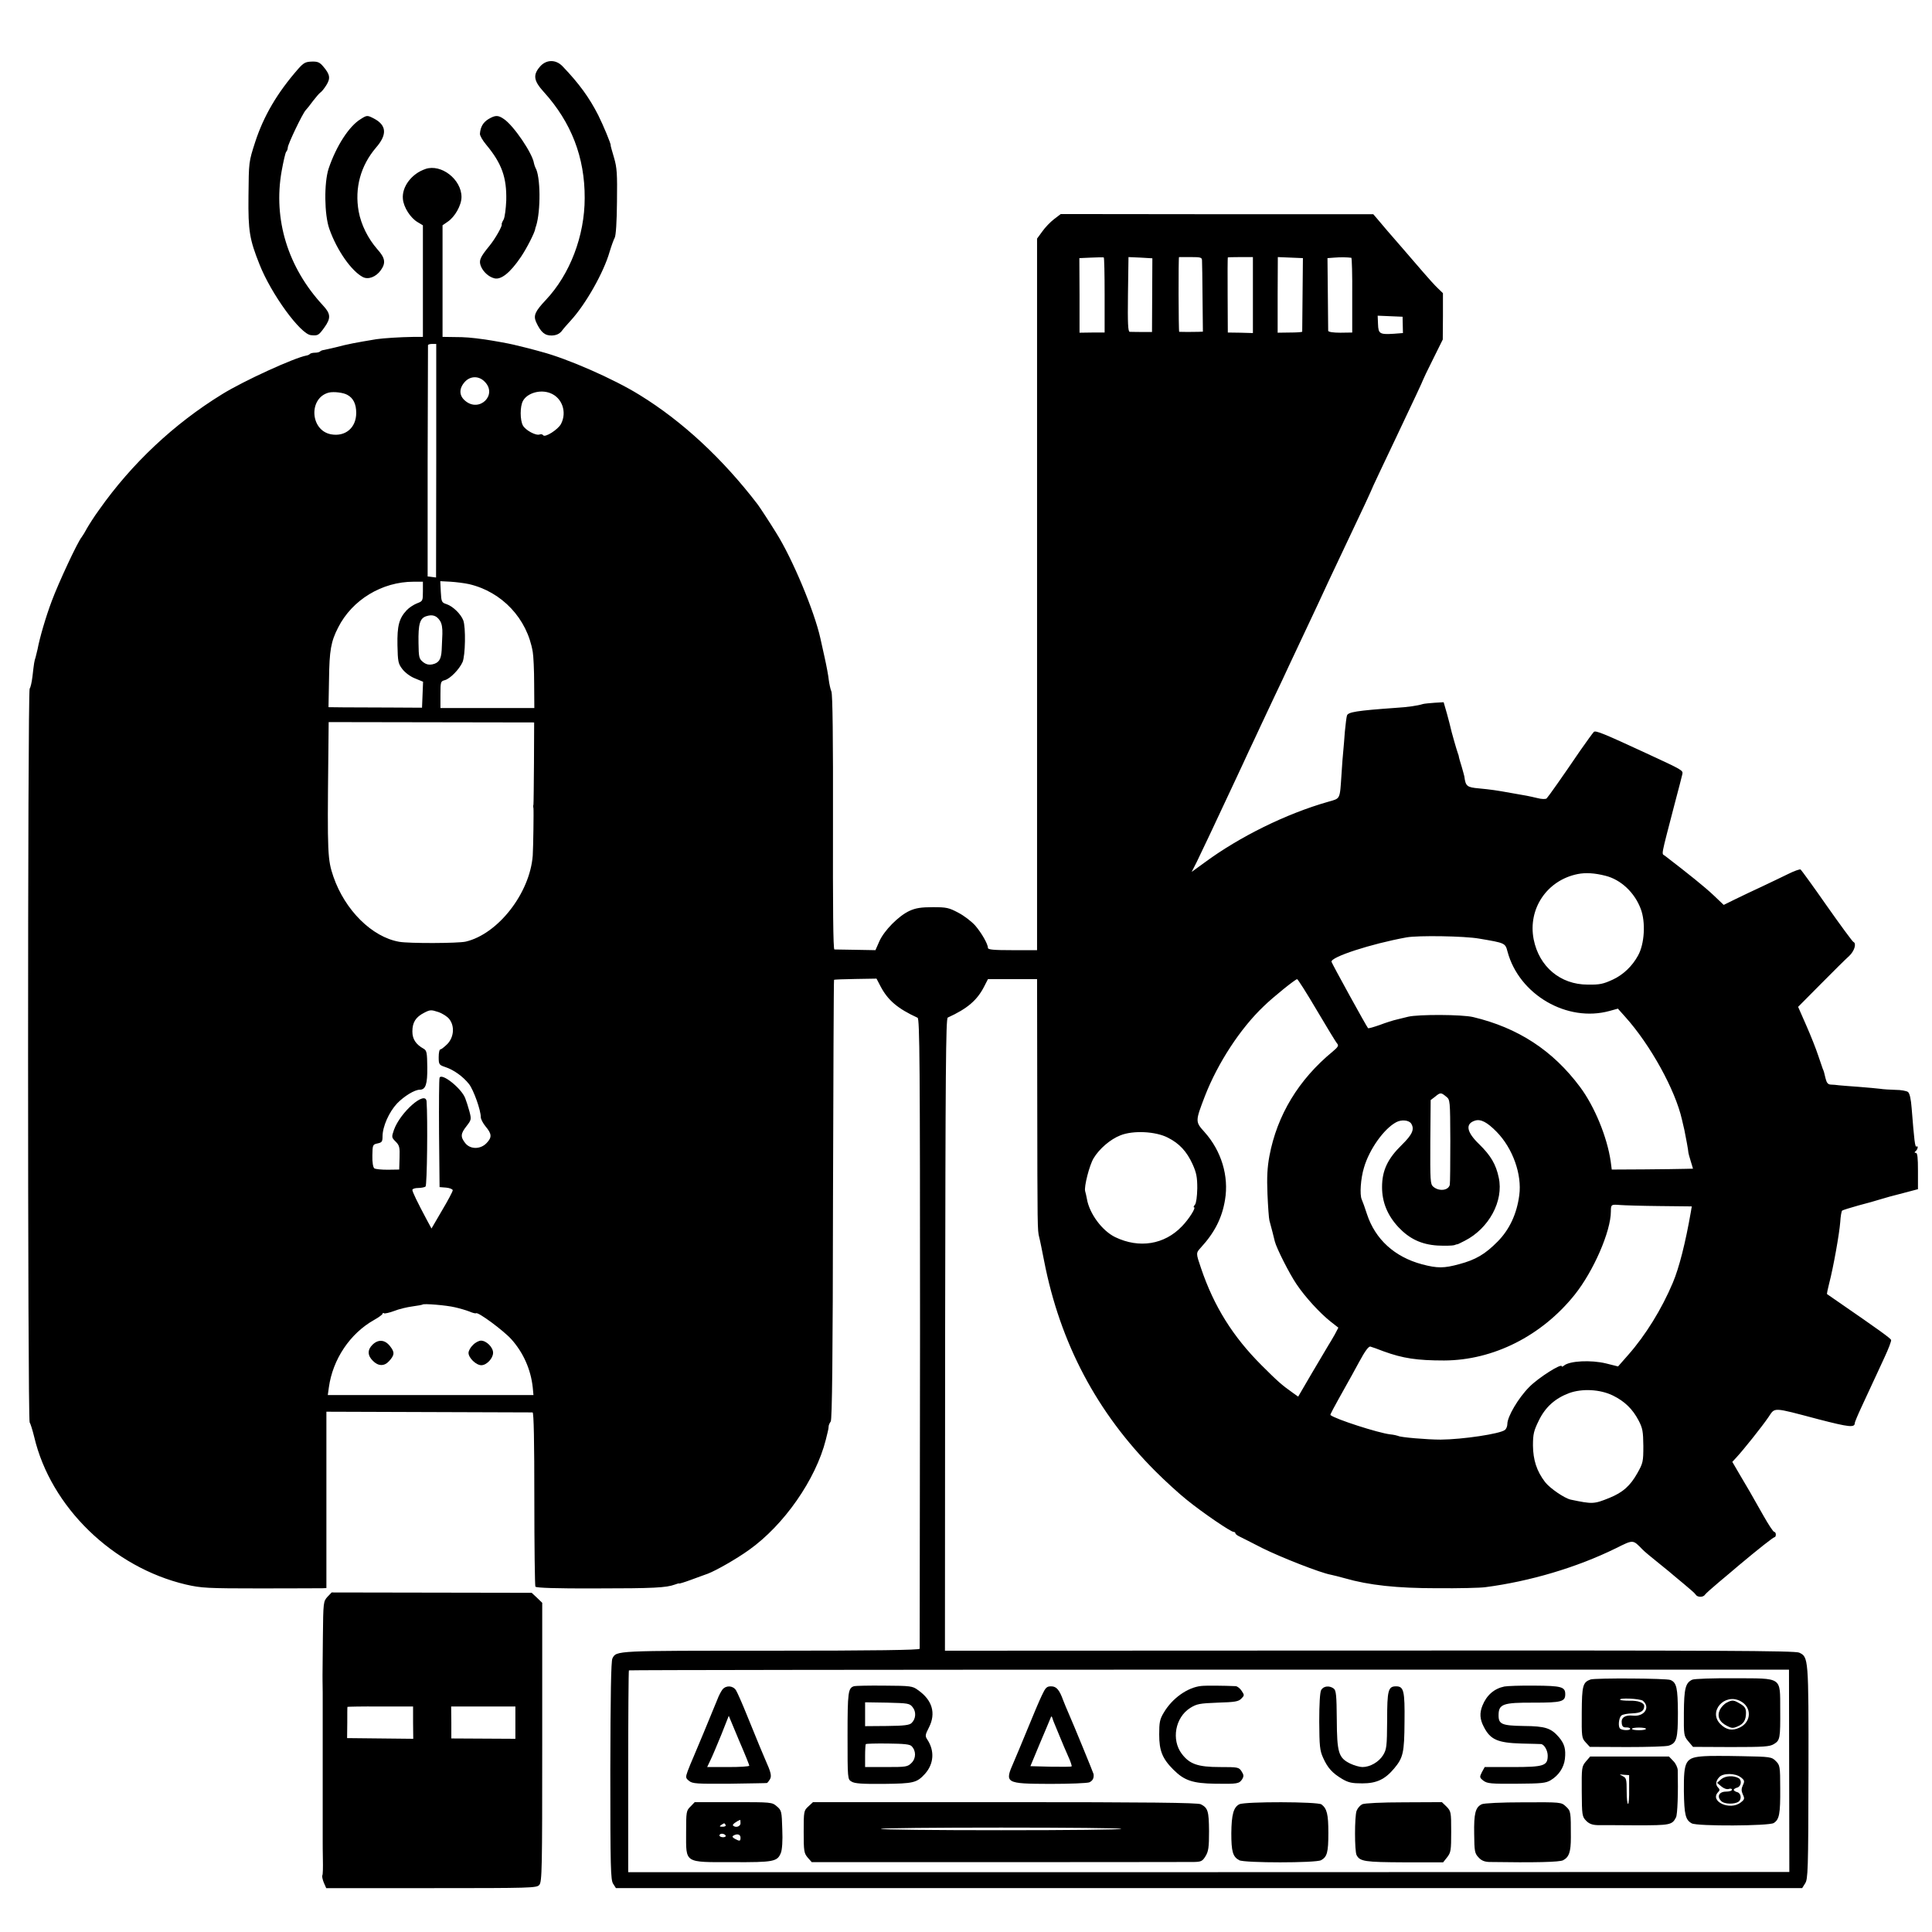 <?xml version="1.0" standalone="no"?>
<!DOCTYPE svg PUBLIC "-//W3C//DTD SVG 20010904//EN"
 "http://www.w3.org/TR/2001/REC-SVG-20010904/DTD/svg10.dtd">
<svg version="1.0" xmlns="http://www.w3.org/2000/svg"
 width="1101pt" height="1101pt" viewBox="0 0 1101 1101"
 preserveAspectRatio="xMidYMid meet">
<g transform="translate(0,1101) scale(0.1,-0.1)"
fill="#000000" stroke="none">
<path d="M1699 10617 c-120 -137 -196 -268 -244 -414 -38 -118 -37 -113 -39
-313 -2 -197 6 -244 63 -387 67 -170 234 -398 293 -403 40 -4 44 -1 76 43 39
54 37 79 -8 127 -199 215 -284 489 -235 765 10 55 21 104 26 110 5 5 9 16 9
24 0 18 84 194 102 213 7 7 26 31 42 53 17 22 35 43 42 48 7 4 22 23 34 42 24
39 21 60 -17 105 -21 25 -32 30 -66 29 -36 -1 -47 -7 -78 -42z"/>
<path d="M3076 10629 c-40 -47 -34 -80 22 -142 158 -174 235 -374 234 -606 0
-215 -84 -435 -222 -581 -61 -65 -71 -88 -55 -125 27 -59 50 -78 90 -77 25 1
42 9 55 24 9 13 34 41 54 63 85 93 187 274 220 390 10 33 23 69 29 80 7 12 12
91 13 205 2 161 0 194 -17 252 -11 37 -20 69 -19 70 3 6 -42 114 -71 172 -51
100 -109 180 -202 277 -39 42 -95 41 -131 -2z"/>
<path d="M2055 10331 c-66 -40 -139 -154 -182 -281 -27 -82 -25 -264 4 -345
43 -122 126 -240 191 -274 31 -16 75 1 102 39 30 42 25 70 -20 120 -53 61 -92
139 -106 215 -24 133 11 261 99 364 65 75 60 128 -13 166 -37 19 -39 19 -75
-4z"/>
<path d="M2783 10331 c-30 -19 -45 -44 -48 -83 -1 -10 15 -38 36 -63 89 -107
117 -187 114 -317 -2 -46 -8 -96 -15 -109 -8 -13 -12 -25 -11 -27 6 -7 -37
-83 -69 -122 -54 -66 -62 -84 -50 -116 13 -33 45 -62 77 -70 38 -10 90 31 151
121 34 50 79 139 82 160 0 3 2 10 5 17 27 86 26 284 -4 333 -3 6 -6 16 -8 24
-8 57 -117 217 -172 253 -33 23 -49 22 -88 -1z"/>
<path d="M2425 10047 c-79 -26 -136 -102 -129 -171 4 -47 43 -108 84 -132 l30
-18 0 -318 0 -318 -57 0 c-71 -1 -168 -7 -208 -13 -120 -20 -159 -27 -235 -47
-25 -6 -53 -12 -62 -14 -10 -1 -21 -5 -24 -9 -4 -4 -17 -7 -29 -7 -12 0 -25
-3 -29 -7 -3 -4 -12 -8 -19 -9 -68 -12 -358 -144 -482 -221 -273 -168 -514
-394 -700 -658 -28 -38 -58 -86 -69 -105 -10 -19 -24 -42 -30 -50 -24 -28
-134 -265 -171 -365 -34 -90 -69 -210 -81 -275 -3 -14 -8 -34 -11 -45 -8 -24
-9 -32 -18 -110 -4 -33 -11 -64 -16 -69 -12 -13 -12 -4169 0 -4182 4 -5 16
-42 26 -83 94 -399 448 -743 865 -841 88 -20 119 -22 425 -22 182 0 340 1 353
1 l22 1 0 503 0 502 583 -2 c320 -1 587 -2 592 -2 7 -1 10 -168 10 -492 0
-270 3 -496 6 -501 5 -7 121 -11 345 -10 330 0 401 4 450 22 13 5 24 8 24 6 0
-2 30 7 68 21 37 14 80 29 96 35 47 18 163 84 234 135 200 142 381 402 438
628 4 17 9 37 11 45 2 8 5 22 5 30 0 8 6 21 12 29 8 10 12 364 13 1264 2 688
4 1251 6 1253 1 2 56 4 122 5 l120 2 23 -44 c42 -80 98 -127 211 -179 12 -5
14 -261 14 -1796 -1 -984 -2 -1794 -2 -1800 -1 -7 -248 -11 -849 -11 -889 0
-879 1 -902 -44 -8 -14 -11 -212 -12 -640 0 -555 2 -622 16 -644 l16 -25 3380
0 3380 0 17 27 c16 24 18 73 19 632 1 656 0 658 -53 683 -23 11 -449 13 -2448
12 l-2420 -1 1 1801 c2 1504 4 1802 15 1807 112 51 168 99 208 178 l21 41 140
0 140 0 1 -692 c1 -729 1 -738 11 -778 4 -14 16 -74 28 -135 91 -469 301 -866
635 -1200 55 -55 136 -129 179 -163 90 -73 250 -182 266 -182 5 0 10 -3 10 -7
0 -5 10 -13 23 -19 12 -6 72 -36 132 -67 105 -52 331 -141 389 -151 15 -3 50
-12 79 -20 139 -40 297 -57 527 -57 124 -1 248 2 275 6 253 33 520 112 742
221 103 51 97 51 153 -6 8 -9 51 -45 95 -80 44 -35 82 -67 85 -70 3 -3 30 -25
60 -50 30 -25 59 -50 63 -57 10 -17 44 -17 54 0 4 6 40 38 78 70 39 32 90 76
115 97 111 93 196 160 203 160 4 0 7 7 7 15 0 8 -4 15 -9 15 -6 0 -33 42 -62
93 -81 143 -83 147 -132 229 l-45 77 24 26 c39 42 146 176 182 229 39 57 19
58 284 -12 178 -46 208 -49 208 -21 0 4 16 43 36 86 20 43 49 105 64 138 15
33 47 100 69 149 23 49 40 94 38 100 -4 10 -75 61 -297 214 -36 25 -66 46 -68
47 -2 2 4 29 12 61 24 92 58 283 63 349 2 33 7 63 11 66 4 3 45 16 92 29 47
12 103 28 125 35 22 7 79 23 128 35 l87 23 0 104 c0 76 -3 103 -12 103 -8 0
-9 3 -3 8 13 9 19 35 7 28 -9 -5 -13 31 -28 219 -4 52 -11 84 -21 92 -8 6 -40
12 -71 12 -31 1 -70 3 -87 6 -16 2 -70 7 -120 11 -49 3 -101 8 -115 9 -14 2
-35 4 -47 4 -16 1 -23 10 -29 33 -10 40 -9 40 -17 58 -3 8 -15 43 -26 76 -11
34 -41 110 -67 169 l-47 107 129 130 c71 72 144 144 162 160 30 28 43 72 24
80 -5 2 -73 94 -151 205 -78 112 -146 205 -150 208 -5 2 -35 -8 -67 -24 -33
-16 -99 -48 -148 -71 -49 -23 -120 -56 -156 -74 l-67 -33 -60 57 c-49 46 -137
117 -275 223 -20 15 -26 -18 57 302 21 77 39 150 42 162 5 23 5 23 -207 121
-242 112 -286 130 -297 121 -6 -6 -41 -54 -78 -107 -106 -156 -182 -263 -191
-272 -5 -5 -28 -5 -54 2 -51 12 -62 14 -144 28 -94 17 -117 20 -188 27 -68 6
-76 12 -83 68 -1 6 -8 30 -15 55 -8 25 -15 50 -16 55 0 6 -4 17 -7 25 -6 16
-38 128 -41 145 -1 6 -10 40 -20 77 l-19 66 -51 -3 c-28 -2 -58 -5 -66 -7 -32
-10 -88 -18 -155 -22 -224 -16 -273 -24 -279 -44 -3 -9 -8 -51 -12 -92 -3 -41
-7 -91 -9 -110 -2 -19 -7 -78 -10 -131 -10 -148 -5 -138 -75 -158 -240 -68
-507 -200 -706 -347 l-73 -53 29 57 c25 51 98 205 225 477 23 50 56 119 72
155 17 36 48 101 68 145 21 44 57 121 80 170 24 50 60 126 80 170 37 79 70
148 160 340 26 55 58 125 72 155 14 30 72 153 129 273 57 120 104 220 104 222
0 2 25 57 56 122 31 65 73 154 94 198 99 208 150 318 150 321 0 2 25 54 56
116 l56 113 1 132 0 132 -29 28 c-16 15 -54 57 -84 92 -61 71 -81 94 -113 131
-58 66 -136 157 -152 177 l-19 22 -890 0 -891 1 -38 -29 c-21 -16 -51 -47 -67
-70 l-30 -41 0 -2027 0 -2028 -140 0 c-108 0 -140 3 -140 13 0 22 -36 85 -73
128 -20 22 -62 55 -95 72 -54 29 -68 32 -146 32 -67 0 -98 -5 -133 -21 -61
-28 -144 -111 -172 -174 l-22 -50 -112 2 c-62 1 -116 2 -122 2 -7 1 -9 247 -8
723 1 479 -2 730 -9 747 -6 14 -12 44 -15 66 -2 22 -13 81 -24 130 -11 50 -22
98 -24 108 -34 153 -158 451 -251 599 -33 54 -96 150 -106 163 -199 260 -429
474 -673 624 -148 92 -414 208 -560 246 -16 5 -34 9 -40 11 -10 3 -85 22 -120
30 -24 6 -118 23 -160 29 -78 11 -115 14 -176 14 l-67 1 0 318 0 318 29 20
c41 27 79 94 79 141 0 100 -115 190 -205 160z m3870 -718 l0 -214 -72 0 -71
-1 0 212 -1 213 67 3 c37 2 69 2 72 1 3 0 5 -97 5 -214z m271 -1 l-1 -210 -57
0 c-32 0 -64 1 -70 1 -10 1 -12 49 -10 213 l3 213 68 -3 68 -4 -1 -210z m284
197 c1 -11 2 -107 3 -213 l2 -192 -25 -1 c-27 -1 -102 -1 -110 0 -4 1 -5 426
-1 426 0 0 30 0 66 0 58 0 65 -2 65 -20z m290 -196 l0 -217 -72 2 -71 1 -1
213 c-1 118 0 214 1 215 1 1 33 2 72 2 l71 0 0 -216z m283 3 c-1 -114 -2 -209
-2 -212 -1 -3 -32 -5 -70 -5 l-70 -1 0 216 1 215 71 -3 72 -3 -2 -207z m278
209 c3 -1 6 -97 5 -214 l0 -212 -68 -1 c-40 0 -68 4 -69 11 0 5 -1 101 -2 212
l-2 202 40 3 c34 3 73 2 96 -1z m293 -383 l1 -46 -52 -4 c-81 -5 -88 0 -90 55
l-2 48 71 -3 71 -3 1 -47z m-5508 -773 l-1 -666 -24 3 -24 3 0 655 c1 360 2
658 2 663 1 4 11 7 24 7 l23 0 0 -665z m276 450 c75 -75 -30 -178 -111 -109
-36 30 -36 71 -1 109 31 33 79 34 112 0z m-783 -75 c34 -18 51 -52 51 -103 0
-85 -62 -137 -144 -122 -120 23 -128 209 -11 238 28 6 81 0 104 -13z m1156 10
c69 -26 97 -109 62 -176 -17 -32 -92 -80 -102 -64 -3 5 -12 7 -20 4 -21 -8
-80 24 -95 51 -17 31 -17 109 0 140 24 45 98 67 155 45z m-725 -1130 c0 -54
-1 -56 -33 -68 -18 -7 -45 -24 -59 -39 -44 -47 -55 -89 -53 -200 2 -93 4 -105
28 -136 15 -20 46 -43 72 -53 l46 -19 -3 -74 -3 -74 -180 1 c-99 0 -219 1
-266 1 l-87 1 3 158 c2 166 11 216 52 296 80 158 250 261 430 261 l53 0 0 -55z
m264 41 c187 -44 330 -196 362 -386 4 -22 8 -103 8 -180 l1 -140 -267 0 -268
0 0 76 c0 73 1 77 25 83 30 8 82 61 101 103 16 38 19 198 4 238 -14 36 -59 80
-95 92 -28 9 -30 13 -33 70 l-3 61 58 -3 c32 -2 80 -8 107 -14z m-167 -208
c11 -16 15 -42 14 -76 -1 -29 -3 -70 -4 -92 -3 -53 -16 -73 -53 -81 -21 -4
-37 0 -54 14 -22 18 -24 27 -25 108 -2 108 8 140 43 152 36 12 60 4 79 -25z
m536 -810 c-1 -126 -2 -233 -3 -238 -2 -6 -2 -14 0 -20 2 -14 -1 -222 -4 -270
-16 -215 -198 -448 -382 -491 -44 -10 -323 -11 -379 -1 -155 27 -309 180 -375
371 -33 98 -35 126 -29 681 l2 200 586 -1 585 -1 -1 -230z m6107 -644 c87 -22
165 -95 200 -188 29 -75 22 -200 -15 -266 -33 -61 -85 -110 -143 -137 -56 -26
-76 -30 -144 -29 -156 0 -277 102 -308 258 -34 174 76 337 251 372 45 9 97 6
159 -10z m-720 -358 c148 -25 148 -25 161 -74 66 -246 340 -405 582 -338 l47
13 42 -47 c143 -159 285 -416 323 -585 2 -8 8 -35 14 -60 8 -39 22 -114 23
-130 0 -3 6 -24 13 -47 l13 -43 -46 -1 c-26 -1 -130 -2 -232 -3 l-185 -1 -6
46 c-20 139 -92 314 -175 425 -155 208 -353 337 -609 398 -63 15 -311 16 -370
2 -16 -4 -46 -11 -65 -16 -19 -4 -63 -18 -97 -31 -35 -12 -64 -21 -67 -18 -9
10 -205 366 -208 378 -6 27 224 102 427 139 65 12 332 8 415 -7z m-926 -408
c58 -98 110 -184 117 -191 9 -11 3 -20 -27 -45 -193 -159 -316 -361 -360 -595
-12 -65 -15 -120 -11 -217 3 -71 8 -139 11 -150 10 -35 26 -99 31 -120 9 -37
83 -184 124 -244 50 -74 131 -162 192 -211 l46 -36 -21 -40 c-12 -21 -29 -50
-38 -64 -8 -14 -50 -84 -93 -157 l-77 -132 -31 22 c-62 44 -84 63 -178 157
-163 163 -271 335 -345 554 -29 85 -29 85 -1 116 79 86 121 169 138 272 23
136 -21 280 -117 387 -53 59 -53 60 3 206 73 187 201 384 335 511 52 51 180
154 190 154 4 0 55 -80 112 -177z m-4944 -50 c32 -40 27 -103 -10 -142 -17
-17 -35 -31 -40 -31 -6 0 -10 -20 -10 -44 0 -42 2 -45 38 -57 48 -16 100 -53
135 -97 26 -34 67 -148 67 -189 0 -10 12 -34 27 -52 36 -43 37 -62 7 -94 -35
-38 -94 -38 -123 -1 -28 36 -26 54 8 97 27 35 28 38 16 84 -7 26 -18 60 -24
75 -22 57 -135 146 -146 116 -3 -7 -4 -150 -3 -318 l3 -305 38 -3 c20 -2 37
-9 37 -15 0 -7 -27 -58 -61 -115 l-60 -103 -26 48 c-55 103 -83 161 -83 172 0
6 15 11 33 11 17 0 37 4 42 8 9 6 13 387 6 485 -5 66 -150 -61 -186 -162 -14
-41 -14 -43 10 -67 21 -21 24 -32 22 -91 l-2 -68 -65 -1 c-36 0 -70 3 -77 8
-7 6 -12 34 -11 73 1 61 2 63 30 69 24 5 28 10 28 40 0 56 37 139 83 188 41
42 100 78 129 78 34 0 44 32 43 128 -1 82 -3 95 -20 105 -45 25 -65 55 -65 99
0 52 19 82 68 107 33 17 39 17 79 4 24 -8 52 -26 63 -40z m5681 -442 c23 -18
23 -20 24 -252 0 -129 -1 -242 -3 -251 -8 -33 -62 -39 -95 -10 -16 14 -17 37
-16 254 l2 239 25 19 c30 25 34 25 63 1z m-199 -154 c20 -32 7 -62 -53 -121
-81 -79 -113 -146 -113 -241 0 -85 30 -160 93 -228 62 -66 130 -99 223 -105
42 -2 85 -1 95 2 10 4 18 6 18 5 0 -1 19 8 42 20 138 70 223 227 194 360 -16
76 -45 125 -111 190 -73 70 -81 117 -24 135 33 10 69 -9 123 -64 92 -94 145
-243 129 -361 -14 -107 -56 -196 -123 -264 -71 -72 -125 -104 -219 -129 -87
-24 -125 -24 -212 -1 -157 42 -267 143 -314 286 -11 35 -25 73 -30 84 -12 27
-6 119 13 181 30 104 114 222 184 259 30 16 72 12 85 -8z m-1387 -80 c66 -33
108 -79 141 -151 22 -49 27 -73 27 -138 -1 -47 -6 -84 -13 -93 -7 -8 -10 -15
-6 -15 14 0 -28 -67 -68 -108 -100 -105 -244 -128 -381 -62 -74 36 -147 134
-161 218 -3 15 -7 35 -10 44 -7 25 24 147 48 187 32 54 96 109 153 131 72 29
200 23 270 -13z m2803 -390 l183 -2 -5 -30 c-31 -178 -67 -320 -103 -405 -63
-150 -156 -300 -254 -411 l-58 -66 -68 17 c-86 21 -208 15 -240 -12 -7 -6 -13
-8 -13 -4 0 19 -133 -65 -185 -118 -62 -62 -125 -169 -125 -211 0 -13 -6 -28
-14 -34 -27 -22 -241 -54 -366 -55 -76 0 -231 13 -242 21 -5 2 -25 7 -46 9
-68 8 -313 87 -340 110 -3 2 13 32 93 175 11 19 43 77 70 127 35 65 55 91 65
88 8 -2 42 -14 75 -27 110 -40 190 -52 345 -52 280 1 556 140 744 375 107 134
206 361 206 475 0 39 2 40 52 36 24 -2 125 -5 226 -6z m-6865 -577 c27 -6 64
-17 82 -24 18 -8 35 -12 38 -10 10 10 157 -99 201 -148 69 -77 111 -173 122
-275 l4 -43 -586 0 -586 0 6 43 c22 161 121 308 258 385 27 15 48 31 48 35 0
5 4 6 8 3 5 -3 31 3 58 13 27 11 74 22 104 26 30 4 57 9 59 11 7 6 134 -4 184
-16z m6599 -503 c67 -33 112 -77 146 -142 23 -44 26 -62 27 -145 0 -90 -2 -98
-34 -155 -41 -73 -83 -110 -159 -141 -89 -36 -96 -36 -221 -10 -36 8 -119 65
-146 100 -48 63 -68 126 -69 208 0 66 5 85 33 142 37 77 93 127 173 157 74 27
177 22 250 -14z m1004 -2139 l1 -576 -3309 -1 -3308 0 0 573 c0 315 2 575 4
577 2 2 1491 4 3308 4 l3303 0 1 -577z"/>
<path d="M2123 3347 c-30 -29 -29 -62 2 -92 30 -31 65 -32 92 -2 32 35 33 51
6 85 -29 38 -67 41 -100 9z"/>
<path d="M2695 3345 c-14 -13 -25 -33 -25 -45 0 -28 43 -70 73 -70 30 0 67 39
67 71 0 31 -38 69 -69 69 -12 0 -33 -11 -46 -25z"/>
<path d="M9064 1439 c-44 -16 -49 -35 -50 -188 -1 -139 0 -146 22 -170 l24
-26 212 -1 c117 0 224 3 238 8 45 15 52 40 52 188 -1 140 -7 171 -42 186 -20
10 -432 12 -456 3z m298 -121 c45 -37 9 -92 -56 -85 -45 5 -69 -11 -64 -44 2
-18 9 -24 26 -23 12 0 22 -3 22 -8 0 -10 -41 -10 -56 0 -14 8 -10 60 5 75 7 7
34 12 63 13 49 2 67 13 68 41 0 20 -36 33 -85 31 -25 0 -48 2 -52 5 -12 13
113 7 129 -5z m18 -160 c0 -5 -18 -8 -40 -8 -22 0 -40 3 -40 8 0 4 18 7 40 7
22 0 40 -3 40 -7z"/>
<path d="M9644 1438 c-39 -18 -47 -50 -48 -189 -1 -127 0 -132 25 -162 l27
-32 216 -1 c188 0 221 2 245 17 35 21 37 32 36 197 -1 188 15 177 -263 178
-119 1 -227 -3 -238 -8z m274 -122 c66 -34 64 -119 -4 -151 -42 -20 -76 -14
-110 20 -71 71 23 178 114 131z"/>
<path d="M9840 1307 c-14 -7 -31 -25 -39 -41 -17 -37 -3 -69 40 -91 26 -14 36
-15 60 -4 35 14 49 36 49 78 0 25 -7 36 -32 51 -39 23 -45 24 -78 7z"/>
<path d="M4868 1401 c-35 -10 -38 -32 -38 -283 0 -246 0 -248 23 -261 17 -11
60 -14 182 -13 172 2 189 6 236 57 51 57 56 131 14 195 -14 21 -13 27 9 70 41
81 19 156 -63 213 -31 23 -42 24 -192 25 -87 1 -165 -1 -171 -3z m333 -120
c21 -26 19 -66 -6 -90 -12 -12 -42 -16 -140 -17 l-125 -1 0 68 0 68 126 -2
c119 -3 128 -4 145 -26z m-6 -222 c26 -26 26 -69 0 -95 -23 -23 -31 -24 -145
-24 l-120 0 0 63 c0 35 2 66 4 68 2 2 59 4 126 3 90 -1 125 -4 135 -15z"/>
<path d="M6845 1402 c-77 -8 -165 -70 -213 -152 -23 -38 -26 -56 -26 -125 0
-92 18 -137 81 -200 62 -62 110 -78 238 -80 128 -2 137 0 154 26 10 17 9 25
-4 45 -15 23 -20 24 -123 24 -126 0 -173 17 -217 75 -61 80 -38 208 48 262 37
23 53 26 156 30 98 3 119 6 135 23 18 18 18 20 2 44 -9 14 -24 26 -34 27 -63
3 -172 4 -197 1z"/>
<path d="M8573 1399 c-58 -12 -101 -49 -125 -109 -17 -42 -15 -78 8 -121 37
-73 79 -91 214 -95 58 -1 108 -3 112 -3 18 -2 38 -36 38 -66 0 -58 -21 -65
-202 -65 l-157 0 -16 -29 c-14 -28 -14 -31 9 -49 22 -16 42 -18 188 -17 141 1
167 3 195 20 45 27 75 71 81 121 6 56 -2 86 -34 124 -45 52 -77 63 -200 64
-125 2 -144 10 -144 60 0 65 23 74 202 73 157 0 178 6 178 48 0 42 -21 48
-175 49 -79 1 -157 -2 -172 -5z"/>
<path d="M4118 1383 c-8 -10 -22 -36 -30 -58 -40 -98 -121 -294 -137 -330 -10
-22 -24 -57 -32 -78 -13 -36 -12 -40 8 -56 19 -16 45 -17 230 -16 114 2 210 3
213 4 3 0 11 10 17 20 12 20 7 40 -27 116 -10 22 -36 85 -106 257 -25 62 -52
123 -60 136 -17 26 -55 29 -76 5z m152 -435 c0 -5 -54 -8 -120 -8 l-120 0 18
38 c10 20 38 86 62 145 l43 109 58 -139 c33 -76 59 -141 59 -145z"/>
<path d="M5937 1348 c-14 -29 -50 -114 -80 -188 -30 -74 -67 -161 -81 -194
-52 -118 -47 -121 208 -122 113 0 211 4 224 9 19 9 27 24 24 47 -1 6 -116 287
-141 343 -10 23 -25 58 -32 77 -22 61 -39 80 -69 80 -25 0 -32 -7 -53 -52z
m73 -163 c5 -11 19 -45 31 -75 12 -30 33 -79 46 -108 14 -30 22 -56 20 -58 -2
-3 -56 -3 -120 -2 l-115 3 52 125 c29 69 57 134 61 145 6 16 8 17 12 5 2 -8 8
-24 13 -35z"/>
<path d="M7529 1379 c-7 -13 -11 -80 -11 -180 1 -139 3 -164 22 -206 26 -58
52 -87 109 -121 36 -21 56 -25 115 -25 81 0 129 23 181 85 51 61 58 89 59 266
2 176 -4 202 -48 202 -45 0 -51 -21 -51 -194 -1 -149 -3 -165 -23 -198 -24
-39 -74 -68 -118 -68 -15 0 -47 9 -70 20 -66 33 -75 61 -76 253 -1 135 -4 164
-17 174 -25 19 -59 15 -72 -8z"/>
<path d="M9715 1002 c-111 -7 -120 -24 -119 -199 2 -135 9 -164 45 -184 32
-17 440 -15 467 2 32 20 38 52 37 197 0 127 -2 133 -25 156 -24 24 -30 25
-195 28 -93 2 -188 2 -210 0z m206 -121 c21 -16 22 -22 11 -45 -9 -20 -9 -32
0 -52 11 -23 10 -29 -11 -45 -61 -50 -182 6 -129 59 9 9 9 15 0 24 -17 17 -15
38 5 60 22 25 93 24 124 -1z"/>
<path d="M9809 871 l-24 -21 24 -20 c14 -12 31 -18 42 -15 11 4 19 2 19 -4 0
-6 -15 -11 -34 -11 -40 0 -54 -29 -26 -55 18 -17 76 -18 98 -2 19 15 14 48 -8
54 -11 3 -20 9 -20 13 0 4 9 10 20 13 22 6 28 41 9 53 -28 17 -76 15 -100 -5z"/>
<path d="M9037 971 c-23 -28 -24 -34 -23 -171 1 -134 2 -142 25 -166 17 -17
34 -24 65 -25 22 0 123 0 224 -1 190 0 201 2 223 45 9 16 13 142 10 270 -1 15
-12 39 -26 52 l-24 25 -225 0 -224 0 -25 -29z m247 -159 c1 -45 -2 -82 -6 -82
-5 0 -8 33 -8 73 0 67 -2 75 -22 85 -22 11 -22 11 6 8 l30 -2 0 -82z"/>
<path d="M3935 715 c-24 -23 -25 -30 -25 -148 0 -177 -14 -169 264 -169 236
-1 256 3 276 53 7 17 11 68 8 134 -3 103 -4 108 -31 131 -28 24 -30 24 -248
24 l-220 0 -24 -25z m285 -95 c0 -19 -28 -28 -43 -13 -5 5 18 23 41 32 1 1 2
-8 2 -19z m-85 -10 c3 -6 -4 -10 -17 -10 -18 0 -20 2 -8 10 19 12 18 12 25 0z
m0 -60 c3 -5 -3 -10 -14 -10 -12 0 -21 5 -21 10 0 6 6 10 14 10 8 0 18 -4 21
-10z m85 -12 c0 -21 -4 -22 -32 -7 -14 8 -17 13 -9 18 21 13 41 8 41 -11z"/>
<path d="M4606 715 c-25 -23 -26 -27 -26 -144 0 -111 2 -122 23 -147 l23 -26
1065 0 c585 0 1085 1 1112 1 42 1 49 4 67 33 17 28 20 51 20 143 -1 114 -6
132 -47 153 -16 9 -303 12 -1116 12 l-1094 0 -27 -25z m1784 -127 c0 -5 -308
-8 -685 -8 -377 0 -685 3 -685 8 0 4 308 7 685 7 377 0 685 -3 685 -7z"/>
<path d="M7063 728 c-33 -16 -45 -58 -46 -165 0 -104 8 -134 45 -154 30 -16
436 -16 466 0 35 19 42 44 42 156 0 106 -8 138 -39 162 -21 16 -435 17 -468 1z"/>
<path d="M7763 728 c-12 -6 -26 -22 -32 -37 -12 -32 -12 -230 0 -253 19 -36
47 -40 272 -41 l221 0 23 29 c21 27 23 39 23 145 0 112 -1 117 -26 143 l-27
26 -216 -1 c-129 0 -225 -5 -238 -11z"/>
<path d="M8444 728 c-36 -17 -45 -53 -43 -169 1 -99 3 -111 25 -134 16 -18 34
-25 61 -26 259 -4 401 -1 421 10 34 18 44 48 44 130 0 147 0 150 -28 176 -27
25 -27 25 -243 24 -127 0 -225 -5 -237 -11z"/>
<path d="M1866 1910 c-23 -26 -24 -29 -26 -230 -1 -113 -2 -209 -2 -215 0 -5
0 -50 1 -100 0 -49 0 -97 0 -105 0 -8 0 -69 0 -135 0 -66 0 -127 0 -135 0 -8
0 -55 0 -105 0 -49 0 -97 0 -105 0 -8 0 -69 0 -135 0 -66 0 -127 0 -135 0 -8
0 -52 1 -97 1 -45 0 -86 -3 -90 -3 -5 1 -23 8 -41 l14 -32 599 0 c568 0 600 1
615 18 16 17 17 88 17 813 l0 795 -30 29 -30 28 -570 1 -570 1 -24 -25z m488
-717 l1 -92 -188 2 -189 2 1 88 c0 48 0 88 1 90 0 1 84 3 187 2 l187 0 0 -92z
m583 0 l0 -92 -182 1 -183 1 0 91 -1 91 183 0 183 0 0 -92z"/>
</g>
</svg>
